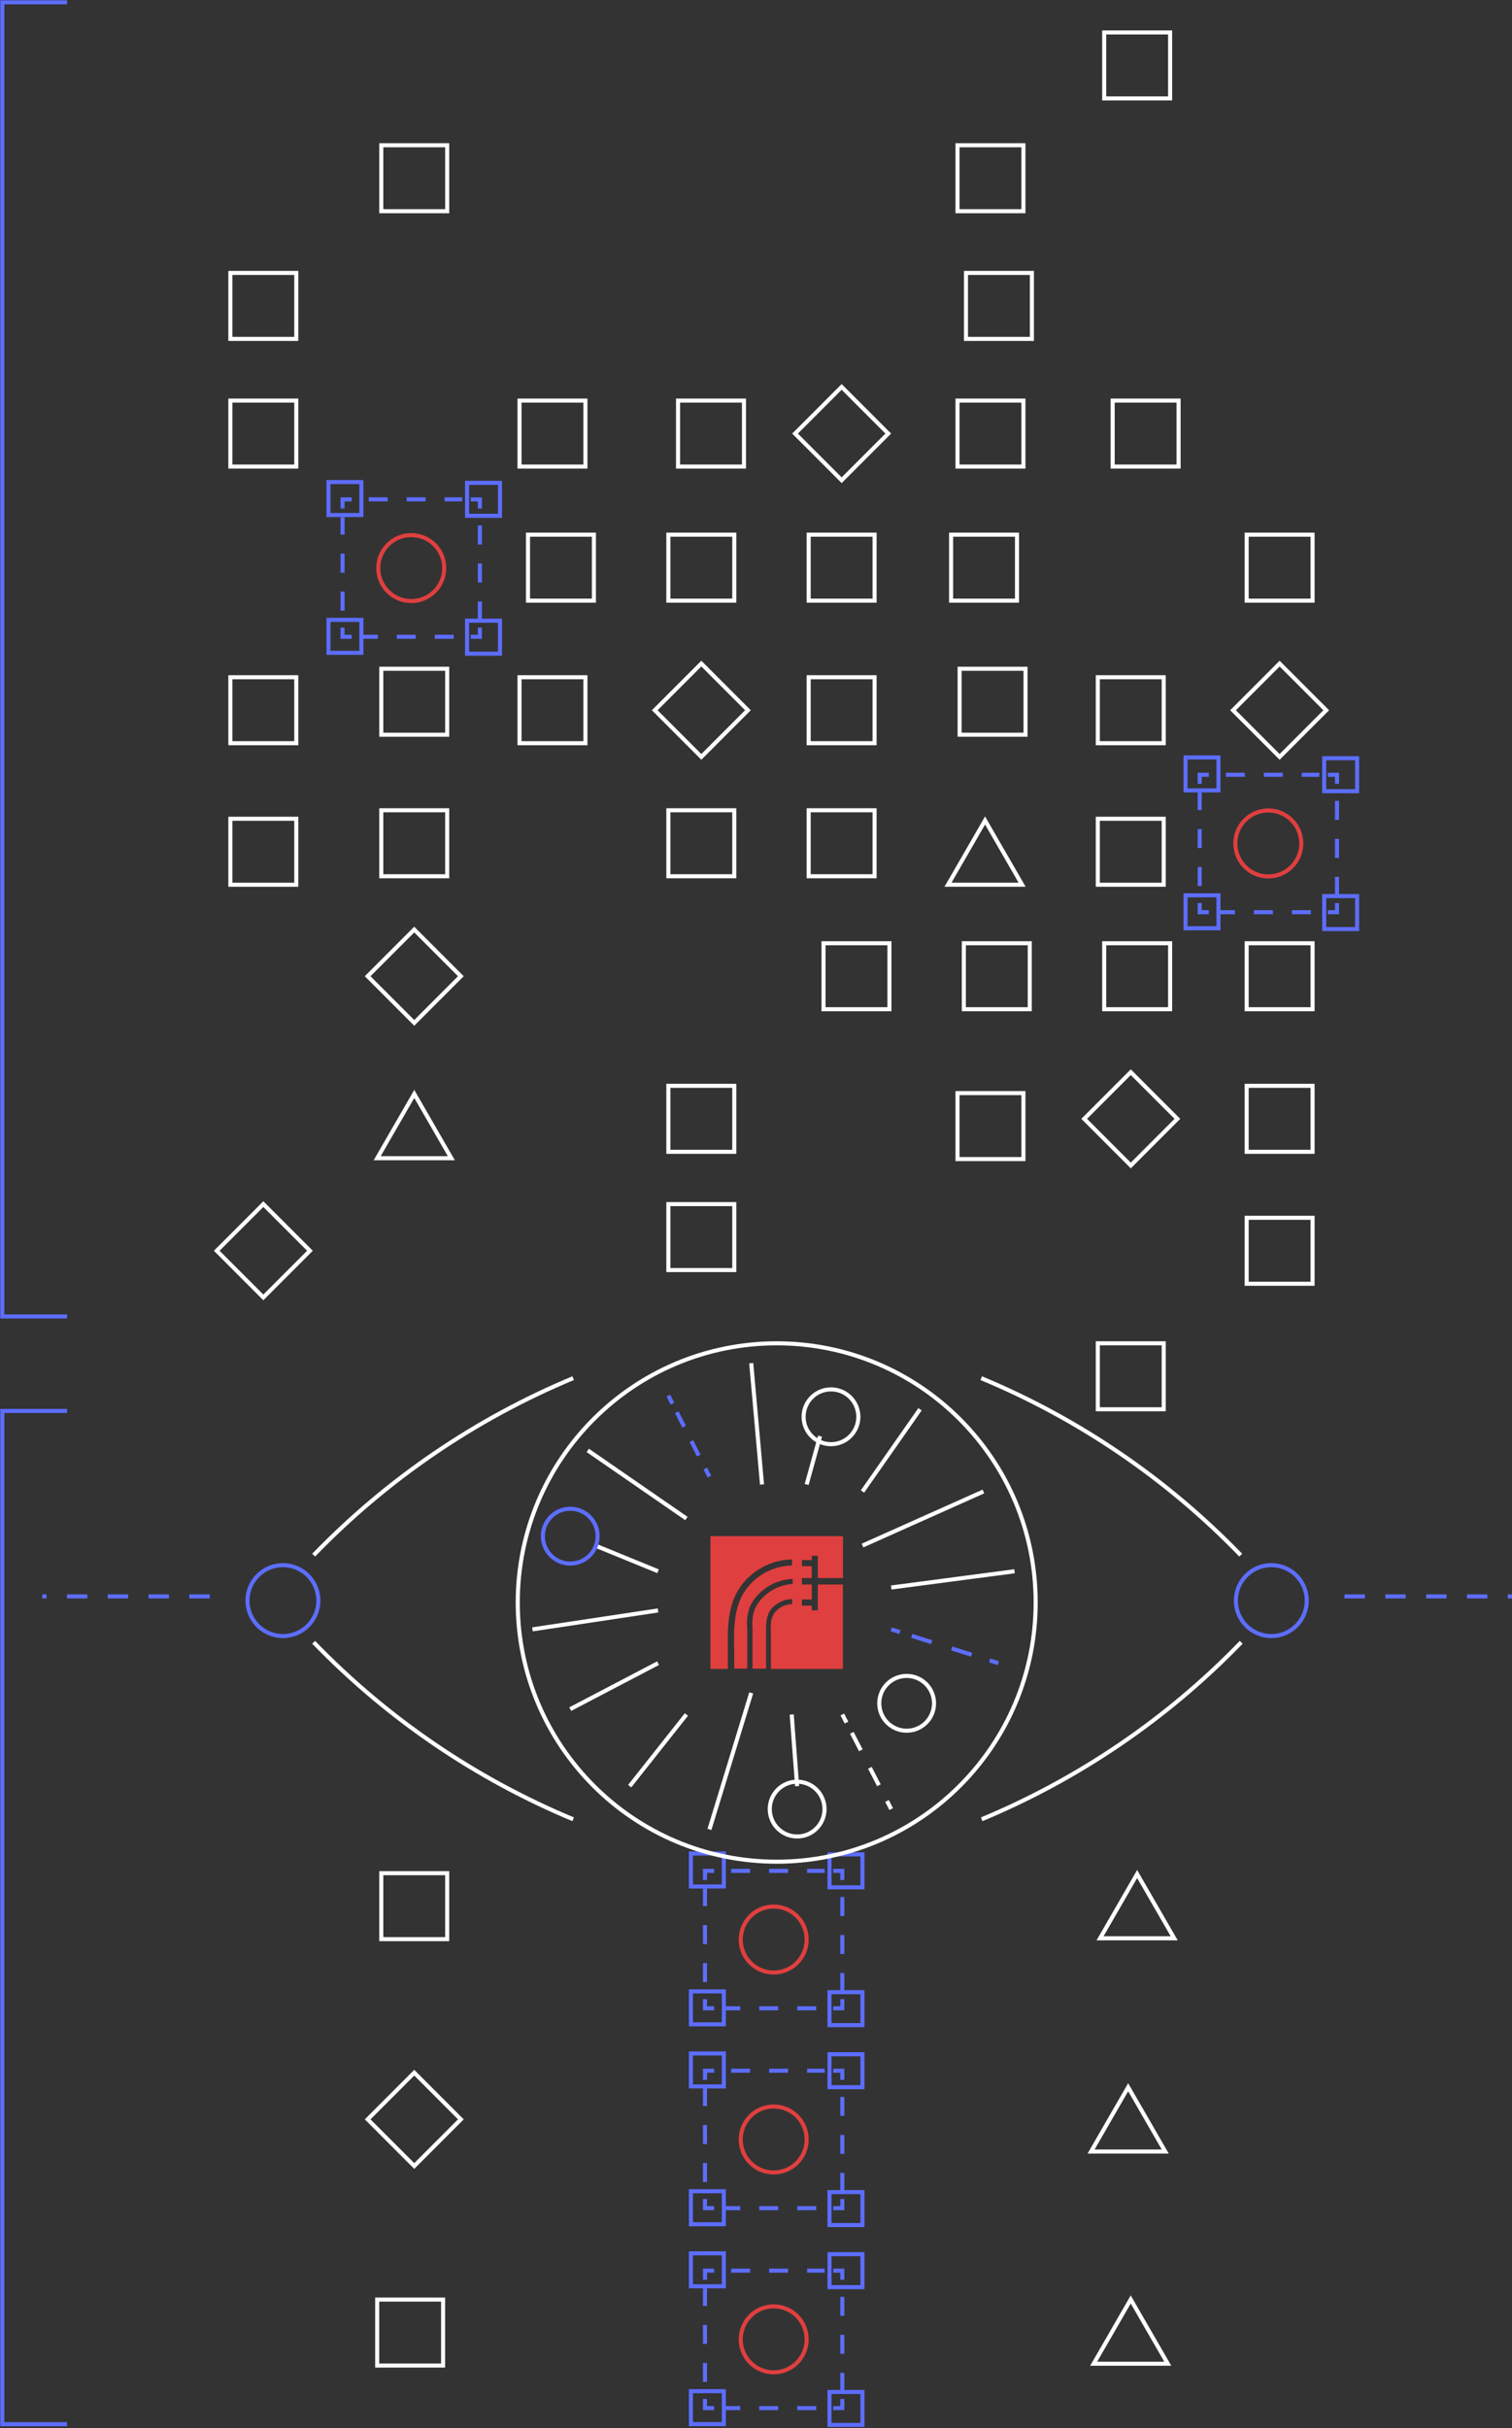 <svg width="372" height="597" viewBox="0 0 372 597" fill="none" xmlns="http://www.w3.org/2000/svg">
<rect x="0" y="0" width="372" height="597" fill="#333333" stroke="none"/>
<path d="M251.793 35.711H235.576V51.932H251.793V35.711Z" stroke="white" strokeWidth="1.674" stroke-miterlimit="10"/>
<path d="M287.886 7.982H271.669V24.203H287.886V7.982Z" stroke="white" strokeWidth="1.674" stroke-miterlimit="10"/>
<path d="M110.025 35.711H93.808V51.932H110.025V35.711Z" stroke="white" strokeWidth="1.674" stroke-miterlimit="10"/>
<path d="M72.896 67.103H56.679V83.325H72.896V67.103Z" stroke="white" strokeWidth="1.674" stroke-miterlimit="10"/>
<path d="M72.896 98.495H56.679V114.716H72.896V98.495Z" stroke="white" strokeWidth="1.674" stroke-miterlimit="10"/>
<path d="M144.034 98.495H127.817V114.716H144.034V98.495Z" stroke="white" strokeWidth="1.674" stroke-miterlimit="10"/>
<path d="M183.038 98.495H166.821V114.716H183.038V98.495Z" stroke="white" strokeWidth="1.674" stroke-miterlimit="10"/>
<path d="M218.542 106.605L207.075 95.135L195.608 106.605L207.075 118.075L218.542 106.605Z" stroke="white" strokeWidth="1.674" stroke-miterlimit="10"/>
<path d="M184.017 174.629L172.55 163.159L161.083 174.629L172.55 186.099L184.017 174.629Z" stroke="white" strokeWidth="1.674" stroke-miterlimit="10"/>
<path d="M113.382 240.028L101.915 228.558L90.448 240.028L101.915 251.498L113.382 240.028Z" stroke="white" strokeWidth="1.674" stroke-miterlimit="10"/>
<path d="M76.259 307.531L64.792 296.061L53.325 307.531L64.792 319.001L76.259 307.531Z" stroke="white" strokeWidth="1.674" stroke-miterlimit="10"/>
<path d="M113.386 521.096L101.919 509.626L90.452 521.096L101.919 532.566L113.386 521.096Z" stroke="white" strokeWidth="1.674" stroke-miterlimit="10"/>
<path d="M289.676 275.096L278.209 263.626L266.742 275.096L278.209 286.566L289.676 275.096Z" stroke="white" strokeWidth="1.674" stroke-miterlimit="10"/>
<path d="M251.793 98.495H235.576V114.716H251.793V98.495Z" stroke="white" strokeWidth="1.674" stroke-miterlimit="10"/>
<path d="M253.876 67.103H237.659V83.325H253.876V67.103Z" stroke="white" strokeWidth="1.674" stroke-miterlimit="10"/>
<path d="M289.971 98.495H273.754V114.716H289.971V98.495Z" stroke="white" strokeWidth="1.674" stroke-miterlimit="10"/>
<path d="M322.931 131.464H306.714V147.685H322.931V131.464Z" stroke="white" strokeWidth="1.674" stroke-miterlimit="10"/>
<path d="M250.216 131.464H233.999V147.685H250.216V131.464Z" stroke="white" strokeWidth="1.674" stroke-miterlimit="10"/>
<path d="M215.173 131.464H198.956V147.685H215.173V131.464Z" stroke="white" strokeWidth="1.674" stroke-miterlimit="10"/>
<path d="M180.653 131.464H164.437V147.685H180.653V131.464Z" stroke="white" strokeWidth="1.674" stroke-miterlimit="10"/>
<path d="M146.119 131.464H129.902V147.685H146.119V131.464Z" stroke="white" strokeWidth="1.674" stroke-miterlimit="10"/>
<path d="M322.931 231.926H306.714V248.147H322.931V231.926Z" stroke="white" strokeWidth="1.674" stroke-miterlimit="10"/>
<path d="M322.931 266.979H306.714V283.201H322.931V266.979Z" stroke="white" strokeWidth="1.674" stroke-miterlimit="10"/>
<path d="M322.931 299.421H306.714V315.642H322.931V299.421Z" stroke="white" strokeWidth="1.674" stroke-miterlimit="10"/>
<path d="M286.311 330.288H270.094V346.509H286.311V330.288Z" stroke="white" strokeWidth="1.674" stroke-miterlimit="10"/>
<path d="M180.653 296.06H164.437V312.281H180.653V296.06Z" stroke="white" strokeWidth="1.674" stroke-miterlimit="10"/>
<path d="M109.02 565.411H92.803V581.632H109.02V565.411Z" stroke="white" strokeWidth="1.674" stroke-miterlimit="10"/>
<path d="M110.025 460.566H93.808V476.788H110.025V460.566Z" stroke="white" strokeWidth="1.674" stroke-miterlimit="10"/>
<path d="M287.886 231.926H271.669V248.147H287.886V231.926Z" stroke="white" strokeWidth="1.674" stroke-miterlimit="10"/>
<path d="M253.353 231.926H237.136V248.147H253.353V231.926Z" stroke="white" strokeWidth="1.674" stroke-miterlimit="10"/>
<path d="M218.831 231.926H202.614V248.147H218.831V231.926Z" stroke="white" strokeWidth="1.674" stroke-miterlimit="10"/>
<path d="M251.793 268.766H235.576V284.987H251.793V268.766Z" stroke="white" strokeWidth="1.674" stroke-miterlimit="10"/>
<path d="M72.896 166.516H56.679V182.737H72.896V166.516Z" stroke="white" strokeWidth="1.674" stroke-miterlimit="10"/>
<path d="M110.025 164.43H93.808V180.651H110.025V164.43Z" stroke="white" strokeWidth="1.674" stroke-miterlimit="10"/>
<path d="M72.896 201.314H56.679V217.536H72.896V201.314Z" stroke="white" strokeWidth="1.674" stroke-miterlimit="10"/>
<path d="M110.025 199.229H93.808V215.45H110.025V199.229Z" stroke="white" strokeWidth="1.674" stroke-miterlimit="10"/>
<path d="M144.034 166.516H127.817V182.737H144.034V166.516Z" stroke="white" strokeWidth="1.674" stroke-miterlimit="10"/>
<path d="M180.653 199.229H164.437V215.45H180.653V199.229Z" stroke="white" strokeWidth="1.674" stroke-miterlimit="10"/>
<path d="M180.653 266.979H164.437V283.201H180.653V266.979Z" stroke="white" strokeWidth="1.674" stroke-miterlimit="10"/>
<path d="M215.173 199.229H198.956V215.45H215.173V199.229Z" stroke="white" strokeWidth="1.674" stroke-miterlimit="10"/>
<path d="M286.311 201.314H270.094V217.536H286.311V201.314Z" stroke="white" strokeWidth="1.674" stroke-miterlimit="10"/>
<path d="M326.297 174.633L314.83 163.163L303.363 174.633L314.83 186.103L326.297 174.633Z" stroke="white" strokeWidth="1.674" stroke-miterlimit="10"/>
<path d="M215.173 166.516H198.956V182.737H215.173V166.516Z" stroke="white" strokeWidth="1.674" stroke-miterlimit="10"/>
<path d="M252.317 164.43H236.1V180.651H252.317V164.43Z" stroke="white" strokeWidth="1.674" stroke-miterlimit="10"/>
<path d="M286.311 166.516H270.094V182.737H286.311V166.516Z" stroke="white" strokeWidth="1.674" stroke-miterlimit="10"/>
<path d="M242.355 201.733L246.916 209.641L251.477 217.534H242.355H233.234L237.795 209.641L242.355 201.733Z" stroke="white" strokeWidth="1.724" stroke-miterlimit="10"/>
<path d="M101.924 268.975L106.484 276.868L111.045 284.776H101.924H92.803L97.363 276.868L101.924 268.975Z" stroke="white" strokeWidth="1.724" stroke-miterlimit="10"/>
<path d="M279.771 460.777L284.332 468.685L288.893 476.578H279.771H270.65L275.211 468.685L279.771 460.777Z" stroke="white" strokeWidth="1.724" stroke-miterlimit="10"/>
<path d="M277.564 513.206L282.125 521.099L286.686 529.007H277.564H268.443L273.004 521.099L277.564 513.206Z" stroke="white" strokeWidth="1.724" stroke-miterlimit="10"/>
<path d="M278.195 565.382L282.756 573.29L287.316 581.183H278.195H269.074L273.635 573.29L278.195 565.382Z" stroke="white" strokeWidth="1.724" stroke-miterlimit="10"/>
<path d="M118.066 154.316V156.567H115.815" stroke="#5D6DFD" strokeWidth="1.674" stroke-miterlimit="10"/>
<path d="M111.63 156.567H88.632" stroke="#5D6DFD" strokeWidth="1.674" stroke-miterlimit="10" stroke-dasharray="4.67 4.67"/>
<path d="M86.531 156.567H84.281V154.316" stroke="#5D6DFD" strokeWidth="1.674" stroke-miterlimit="10"/>
<path d="M84.281 150.144V127.125" stroke="#5D6DFD" strokeWidth="1.674" stroke-miterlimit="10" stroke-dasharray="4.67 4.67"/>
<path d="M84.281 125.04V122.789H86.531" stroke="#5D6DFD" strokeWidth="1.674" stroke-miterlimit="10"/>
<path d="M90.717 122.775H113.73" stroke="#5D6DFD" strokeWidth="1.674" stroke-miterlimit="10" stroke-dasharray="4.67 4.67"/>
<path d="M115.815 122.789H118.066V125.04" stroke="#5D6DFD" strokeWidth="1.674" stroke-miterlimit="10"/>
<path d="M118.065 129.213V152.232" stroke="#5D6DFD" strokeWidth="1.674" stroke-miterlimit="10" stroke-dasharray="4.67 4.67"/>
<path d="M101.188 131.567H101.173C96.699 131.567 93.072 135.195 93.072 139.67V139.685C93.072 144.161 96.699 147.788 101.173 147.788H101.188C105.662 147.788 109.289 144.161 109.289 139.685V139.67C109.289 135.195 105.662 131.567 101.188 131.567Z" stroke="#E03F3F" strokeWidth="1.674" stroke-miterlimit="10"/>
<path d="M88.917 118.528H80.816V126.631H88.917V118.528Z" stroke="#5D6DFD" strokeWidth="1.674" stroke-miterlimit="10"/>
<path d="M123.016 118.723H114.915V126.826H123.016V118.723Z" stroke="#5D6DFD" strokeWidth="1.674" stroke-miterlimit="10"/>
<path d="M88.917 152.411H80.816V160.514H88.917V152.411Z" stroke="#5D6DFD" strokeWidth="1.674" stroke-miterlimit="10"/>
<path d="M123.016 152.62H114.915V160.723H123.016V152.62Z" stroke="#5D6DFD" strokeWidth="1.674" stroke-miterlimit="10"/>
<path d="M328.946 222.037V224.288H326.695" stroke="#5D6DFD" strokeWidth="1.674" stroke-miterlimit="10"/>
<path d="M322.51 224.288H299.497" stroke="#5D6DFD" strokeWidth="1.674" stroke-miterlimit="10" stroke-dasharray="4.67 4.67"/>
<path d="M297.413 224.288H295.163V222.037" stroke="#5D6DFD" strokeWidth="1.674" stroke-miterlimit="10"/>
<path d="M295.163 217.85V194.831" stroke="#5D6DFD" strokeWidth="1.674" stroke-miterlimit="10" stroke-dasharray="4.67 4.67"/>
<path d="M295.163 192.746V190.495H297.413" stroke="#5D6DFD" strokeWidth="1.674" stroke-miterlimit="10"/>
<path d="M301.598 190.495H324.595" stroke="#5D6DFD" strokeWidth="1.674" stroke-miterlimit="10" stroke-dasharray="4.67 4.67"/>
<path d="M326.695 190.495H328.946V192.746" stroke="#5D6DFD" strokeWidth="1.674" stroke-miterlimit="10"/>
<path d="M328.946 196.916V219.935" stroke="#5D6DFD" strokeWidth="1.674" stroke-miterlimit="10" stroke-dasharray="4.67 4.67"/>
<path d="M312.053 199.272H312.038C307.564 199.272 303.938 202.9 303.938 207.376V207.391C303.938 211.866 307.564 215.494 312.038 215.494H312.053C316.528 215.494 320.154 211.866 320.154 207.391V207.376C320.154 202.9 316.528 199.272 312.053 199.272Z" stroke="#E03F3F" strokeWidth="1.674" stroke-miterlimit="10"/>
<path d="M299.783 186.233H291.682V194.336H299.783V186.233Z" stroke="#5D6DFD" strokeWidth="1.674" stroke-miterlimit="10"/>
<path d="M333.896 186.429H325.795V194.532H333.896V186.429Z" stroke="#5D6DFD" strokeWidth="1.674" stroke-miterlimit="10"/>
<path d="M299.783 220.131H291.682V228.234H299.783V220.131Z" stroke="#5D6DFD" strokeWidth="1.674" stroke-miterlimit="10"/>
<path d="M333.896 220.327H325.795V228.43H333.896V220.327Z" stroke="#5D6DFD" strokeWidth="1.674" stroke-miterlimit="10"/>
<path d="M207.236 491.539V493.79H204.985" stroke="#5D6DFD" strokeWidth="1.674" stroke-miterlimit="10"/>
<path d="M200.8 493.789H177.802" stroke="#5D6DFD" strokeWidth="1.674" stroke-miterlimit="10" stroke-dasharray="4.67 4.67"/>
<path d="M175.702 493.79H173.452V491.539" stroke="#5D6DFD" strokeWidth="1.674" stroke-miterlimit="10"/>
<path d="M173.452 487.352V464.333" stroke="#5D6DFD" strokeWidth="1.674" stroke-miterlimit="10" stroke-dasharray="4.67 4.67"/>
<path d="M173.452 462.247V459.996H175.702" stroke="#5D6DFD" strokeWidth="1.674" stroke-miterlimit="10"/>
<path d="M179.889 459.996H202.901" stroke="#5D6DFD" strokeWidth="1.674" stroke-miterlimit="10" stroke-dasharray="4.67 4.67"/>
<path d="M204.985 459.996H207.236V462.247" stroke="#5D6DFD" strokeWidth="1.674" stroke-miterlimit="10"/>
<path d="M207.235 466.435V489.438" stroke="#5D6DFD" strokeWidth="1.674" stroke-miterlimit="10" stroke-dasharray="4.67 4.67"/>
<path d="M190.358 468.774H190.343C185.869 468.774 182.242 472.402 182.242 476.877V476.892C182.242 481.368 185.869 484.996 190.343 484.996H190.358C194.832 484.996 198.459 481.368 198.459 476.892V476.877C198.459 472.402 194.832 468.774 190.358 468.774Z" stroke="#E03F3F" strokeWidth="1.674" stroke-miterlimit="10"/>
<path d="M178.087 455.735H169.986V463.838H178.087V455.735Z" stroke="#5D6DFD" strokeWidth="1.674" stroke-miterlimit="10"/>
<path d="M212.187 455.944H204.086V464.047H212.187V455.944Z" stroke="#5D6DFD" strokeWidth="1.674" stroke-miterlimit="10"/>
<path d="M178.087 489.633H169.986V497.736H178.087V489.633Z" stroke="#5D6DFD" strokeWidth="1.674" stroke-miterlimit="10"/>
<path d="M212.187 489.827H204.086V497.93H212.187V489.827Z" stroke="#5D6DFD" strokeWidth="1.674" stroke-miterlimit="10"/>
<path d="M207.236 540.683V542.933H204.985" stroke="#5D6DFD" strokeWidth="1.674" stroke-miterlimit="10"/>
<path d="M200.8 542.933H177.802" stroke="#5D6DFD" strokeWidth="1.674" stroke-miterlimit="10" stroke-dasharray="4.67 4.67"/>
<path d="M175.702 542.933H173.452V540.683" stroke="#5D6DFD" strokeWidth="1.674" stroke-miterlimit="10"/>
<path d="M173.452 536.511V513.492" stroke="#5D6DFD" strokeWidth="1.674" stroke-miterlimit="10" stroke-dasharray="4.67 4.67"/>
<path d="M173.452 511.39V509.14H175.702" stroke="#5D6DFD" strokeWidth="1.674" stroke-miterlimit="10"/>
<path d="M179.889 509.14H202.901" stroke="#5D6DFD" strokeWidth="1.674" stroke-miterlimit="10" stroke-dasharray="4.67 4.67"/>
<path d="M204.985 509.14H207.236V511.39" stroke="#5D6DFD" strokeWidth="1.674" stroke-miterlimit="10"/>
<path d="M207.235 515.577V538.596" stroke="#5D6DFD" strokeWidth="1.674" stroke-miterlimit="10" stroke-dasharray="4.67 4.67"/>
<path d="M190.358 517.935H190.343C185.869 517.935 182.242 521.562 182.242 526.038V526.053C182.242 530.528 185.869 534.156 190.343 534.156H190.358C194.832 534.156 198.459 530.528 198.459 526.053V526.038C198.459 521.562 194.832 517.935 190.358 517.935Z" stroke="#E03F3F" strokeWidth="1.674" stroke-miterlimit="10"/>
<path d="M178.087 504.894H169.986V512.997H178.087V504.894Z" stroke="#5D6DFD" strokeWidth="1.674" stroke-miterlimit="10"/>
<path d="M212.187 505.088H204.086V513.191H212.187V505.088Z" stroke="#5D6DFD" strokeWidth="1.674" stroke-miterlimit="10"/>
<path d="M178.087 538.776H169.986V546.879H178.087V538.776Z" stroke="#5D6DFD" strokeWidth="1.674" stroke-miterlimit="10"/>
<path d="M212.187 538.985H204.086V547.088H212.187V538.985Z" stroke="#5D6DFD" strokeWidth="1.674" stroke-miterlimit="10"/>
<path d="M207.236 589.841V592.092H204.985" stroke="#5D6DFD" strokeWidth="1.674" stroke-miterlimit="10"/>
<path d="M200.8 592.092H177.802" stroke="#5D6DFD" strokeWidth="1.674" stroke-miterlimit="10" stroke-dasharray="4.67 4.67"/>
<path d="M175.702 592.092H173.452V589.841" stroke="#5D6DFD" strokeWidth="1.674" stroke-miterlimit="10"/>
<path d="M173.452 585.654V562.636" stroke="#5D6DFD" strokeWidth="1.674" stroke-miterlimit="10" stroke-dasharray="4.67 4.67"/>
<path d="M173.452 560.549V558.298H175.702" stroke="#5D6DFD" strokeWidth="1.674" stroke-miterlimit="10"/>
<path d="M179.889 558.298H202.901" stroke="#5D6DFD" strokeWidth="1.674" stroke-miterlimit="10" stroke-dasharray="4.67 4.67"/>
<path d="M204.985 558.298H207.236V560.549" stroke="#5D6DFD" strokeWidth="1.674" stroke-miterlimit="10"/>
<path d="M207.235 564.735V587.754" stroke="#5D6DFD" strokeWidth="1.674" stroke-miterlimit="10" stroke-dasharray="4.67 4.67"/>
<path d="M190.358 567.078H190.343C185.869 567.078 182.242 570.706 182.242 575.181V575.196C182.242 579.671 185.869 583.299 190.343 583.299H190.358C194.832 583.299 198.459 579.671 198.459 575.196V575.181C198.459 570.706 194.832 567.078 190.358 567.078Z" stroke="#E03F3F" strokeWidth="1.674" stroke-miterlimit="10"/>
<path d="M178.087 554.037H169.986V562.14H178.087V554.037Z" stroke="#5D6DFD" strokeWidth="1.674" stroke-miterlimit="10"/>
<path d="M212.187 554.247H204.086V562.35H212.187V554.247Z" stroke="#5D6DFD" strokeWidth="1.674" stroke-miterlimit="10"/>
<path d="M178.087 587.934H169.986V596.037H178.087V587.934Z" stroke="#5D6DFD" strokeWidth="1.674" stroke-miterlimit="10"/>
<path d="M212.187 588.129H204.086V596.232H212.187V588.129Z" stroke="#5D6DFD" strokeWidth="1.674" stroke-miterlimit="10"/>
<path d="M204.447 355.093C208.167 355.093 211.183 352.077 211.183 348.356C211.183 344.635 208.167 341.618 204.447 341.618C200.727 341.618 197.711 344.635 197.711 348.356C197.711 352.077 200.727 355.093 204.447 355.093Z" stroke="white" strokeWidth="1.724" stroke-miterlimit="10"/>
<path d="M191.095 457.746C226.282 457.746 254.807 429.214 254.807 394.017C254.807 358.821 226.282 330.288 191.095 330.288C155.907 330.288 127.382 358.821 127.382 394.017C127.382 429.214 155.907 457.746 191.095 457.746Z" stroke="white" strokeWidth="1.674" stroke-miterlimit="10"/>
<path d="M207.401 388.015V377.706H174.787V410.343H179.078V405.842C178.943 398.984 178.988 391.976 185.078 387.025C187.843 384.762 191.288 383.494 194.86 383.423V384.924C191.633 384.993 188.523 386.139 186.023 388.18C180.338 392.832 180.488 399.464 180.638 406.487C180.638 407.617 180.638 408.743 180.638 409.863V410.268H183.848V405.767V401.595C183.848 401.145 183.848 400.695 183.848 400.245C183.666 398.504 183.876 396.746 184.463 395.098C185.301 393.297 186.594 391.745 188.214 390.596C190.187 389.126 192.565 388.298 195.025 388.225V389.455C192.851 389.575 190.763 390.337 189.024 391.646C187.582 392.671 186.429 394.051 185.678 395.653C185.175 397.143 184.996 398.724 185.153 400.29C185.153 400.755 185.153 401.22 185.153 401.685V410.283H188.469C188.469 409.473 188.469 408.678 188.469 407.867C188.469 405.992 188.469 404.041 188.469 402.135V401.955C188.469 399.674 188.289 397.093 190.104 395.218C191.383 393.944 193.101 393.209 194.905 393.162V394.407C193.424 394.448 192.014 395.048 190.959 396.088C189.459 397.589 189.594 399.779 189.669 401.91V402.15C189.669 404.071 189.669 406.037 189.669 407.942C189.669 408.738 189.669 409.533 189.669 410.343H207.386V389.591H201.22V395.938H199.72V394.782H197.29V393.282H199.72V389.591H197.29V388.015H199.72V385.089H197.29V383.588H199.72V382.523H201.22V388.015H207.401Z" fill="#E03F3F"/>
<path d="M226.35 346.509L212.203 366.721" stroke="white" strokeWidth="1.724" stroke-miterlimit="10"/>
<path d="M241.952 366.721L212.203 380.016" stroke="white" strokeWidth="1.724" stroke-miterlimit="10"/>
<path d="M249.601 386.334L219.268 390.325" stroke="white" strokeWidth="1.724" stroke-miterlimit="10"/>
<path d="M245.611 408.932L243.466 408.257" stroke="#5D6DFD" strokeWidth="1.724" stroke-miterlimit="10"/>
<path d="M239.055 406.861L223.618 401.999" stroke="#5D6DFD" strokeWidth="1.724" stroke-miterlimit="10" stroke-dasharray="5.15 5.15"/>
<path d="M221.413 401.293L219.268 400.618" stroke="#5D6DFD" strokeWidth="1.724" stroke-miterlimit="10"/>
<path d="M219.268 444.81L218.232 442.814" stroke="white" strokeWidth="1.724" stroke-miterlimit="10"/>
<path d="M216.238 438.958L209.277 425.483" stroke="white" strokeWidth="1.724" stroke-miterlimit="10" stroke-dasharray="4.84 4.84"/>
<path d="M208.27 423.548L207.235 421.552" stroke="white" strokeWidth="1.724" stroke-miterlimit="10"/>
<path d="M194.784 421.552L196.119 439.168" stroke="white" strokeWidth="1.724" stroke-miterlimit="10"/>
<path d="M184.823 416.24L174.547 449.808" stroke="white" strokeWidth="1.724" stroke-miterlimit="10"/>
<path d="M168.876 421.552L154.925 439.168" stroke="white" strokeWidth="1.724" stroke-miterlimit="10"/>
<path d="M161.9 408.932L140.298 420.231" stroke="white" strokeWidth="1.724" stroke-miterlimit="10"/>
<path d="M161.902 395.968L130.998 400.62" stroke="white" strokeWidth="1.724" stroke-miterlimit="10"/>
<path d="M161.901 386.334L146.449 380.017" stroke="white" strokeWidth="1.724" stroke-miterlimit="10"/>
<path d="M168.876 373.368L144.618 356.622" stroke="white" strokeWidth="1.724" stroke-miterlimit="10"/>
<path d="M174.547 363.075L173.527 361.064" stroke="#5D6DFD" strokeWidth="1.724" stroke-miterlimit="10"/>
<path d="M171.908 357.884L166.252 346.734" stroke="#5D6DFD" strokeWidth="1.724" stroke-miterlimit="10" stroke-dasharray="3.98 3.98"/>
<path d="M165.442 345.143L164.437 343.132" stroke="#5D6DFD" strokeWidth="1.724" stroke-miterlimit="10"/>
<path d="M184.824 335.165L187.48 364.996" stroke="white" strokeWidth="1.724" stroke-miterlimit="10"/>
<path d="M198.46 364.997L201.76 353.112" stroke="white" strokeWidth="1.724" stroke-miterlimit="10"/>
<path d="M223.064 425.543C226.784 425.543 229.8 422.527 229.8 418.806C229.8 415.085 226.784 412.068 223.064 412.068C219.344 412.068 216.328 415.085 216.328 418.806C216.328 422.527 219.344 425.543 223.064 425.543Z" stroke="white" strokeWidth="1.724" stroke-miterlimit="10"/>
<path d="M196.121 451.548C199.841 451.548 202.856 448.532 202.856 444.811C202.856 441.09 199.841 438.073 196.121 438.073C192.4 438.073 189.385 441.09 189.385 444.811C189.385 448.532 192.4 451.548 196.121 451.548Z" stroke="white" strokeWidth="1.724" stroke-miterlimit="10"/>
<path d="M140.298 384.443C144.018 384.443 147.034 381.426 147.034 377.705C147.034 373.984 144.018 370.968 140.298 370.968C136.578 370.968 133.562 373.984 133.562 377.705C133.562 381.426 136.578 384.443 140.298 384.443Z" stroke="#5D6DFD" strokeWidth="1.724" stroke-miterlimit="10"/>
<path d="M141.018 338.856C116.993 348.859 95.266 363.667 77.17 382.373" stroke="white" strokeWidth="1.724" stroke-miterlimit="10"/>
<path d="M141.018 447.317C116.993 437.315 95.266 422.506 77.17 403.801" stroke="white" strokeWidth="1.724" stroke-miterlimit="10"/>
<path d="M69.61 402.271C74.423 402.271 78.326 398.367 78.326 393.552C78.326 388.737 74.423 384.834 69.61 384.834C64.796 384.834 60.894 388.737 60.894 393.552C60.894 398.367 64.796 402.271 69.61 402.271Z" stroke="#5D6DFD" strokeWidth="1.724" stroke-miterlimit="10"/>
<path d="M51.608 392.516H10.398" stroke="#5D6DFD" strokeWidth="1.724" stroke-miterlimit="10" stroke-dasharray="5.02 5.02"/>
<path d="M241.41 338.856C265.435 348.859 287.162 363.667 305.258 382.373" stroke="white" strokeWidth="1.724" stroke-miterlimit="10"/>
<path d="M241.53 447.317C265.55 437.305 287.275 422.498 305.378 403.801" stroke="white" strokeWidth="1.724" stroke-miterlimit="10"/>
<path d="M312.788 402.271C317.602 402.271 321.504 398.367 321.504 393.552C321.504 388.737 317.602 384.834 312.788 384.834C307.975 384.834 304.072 388.737 304.072 393.552C304.072 398.367 307.975 402.271 312.788 402.271Z" stroke="#5D6DFD" strokeWidth="1.724" stroke-miterlimit="10"/>
<path d="M330.791 392.516H372.001" stroke="#5D6DFD" strokeWidth="1.724" stroke-miterlimit="10" stroke-dasharray="5.02 5.02"/>
<path d="M16.488 0.568H0.571V323.685H16.488" stroke="#5D6DFD" strokeWidth="1.255" stroke-miterlimit="10"/>
<path d="M16.488 346.913H0.571V596.052H16.488" stroke="#5D6DFD" strokeWidth="1.255" stroke-miterlimit="10"/>
</svg>
